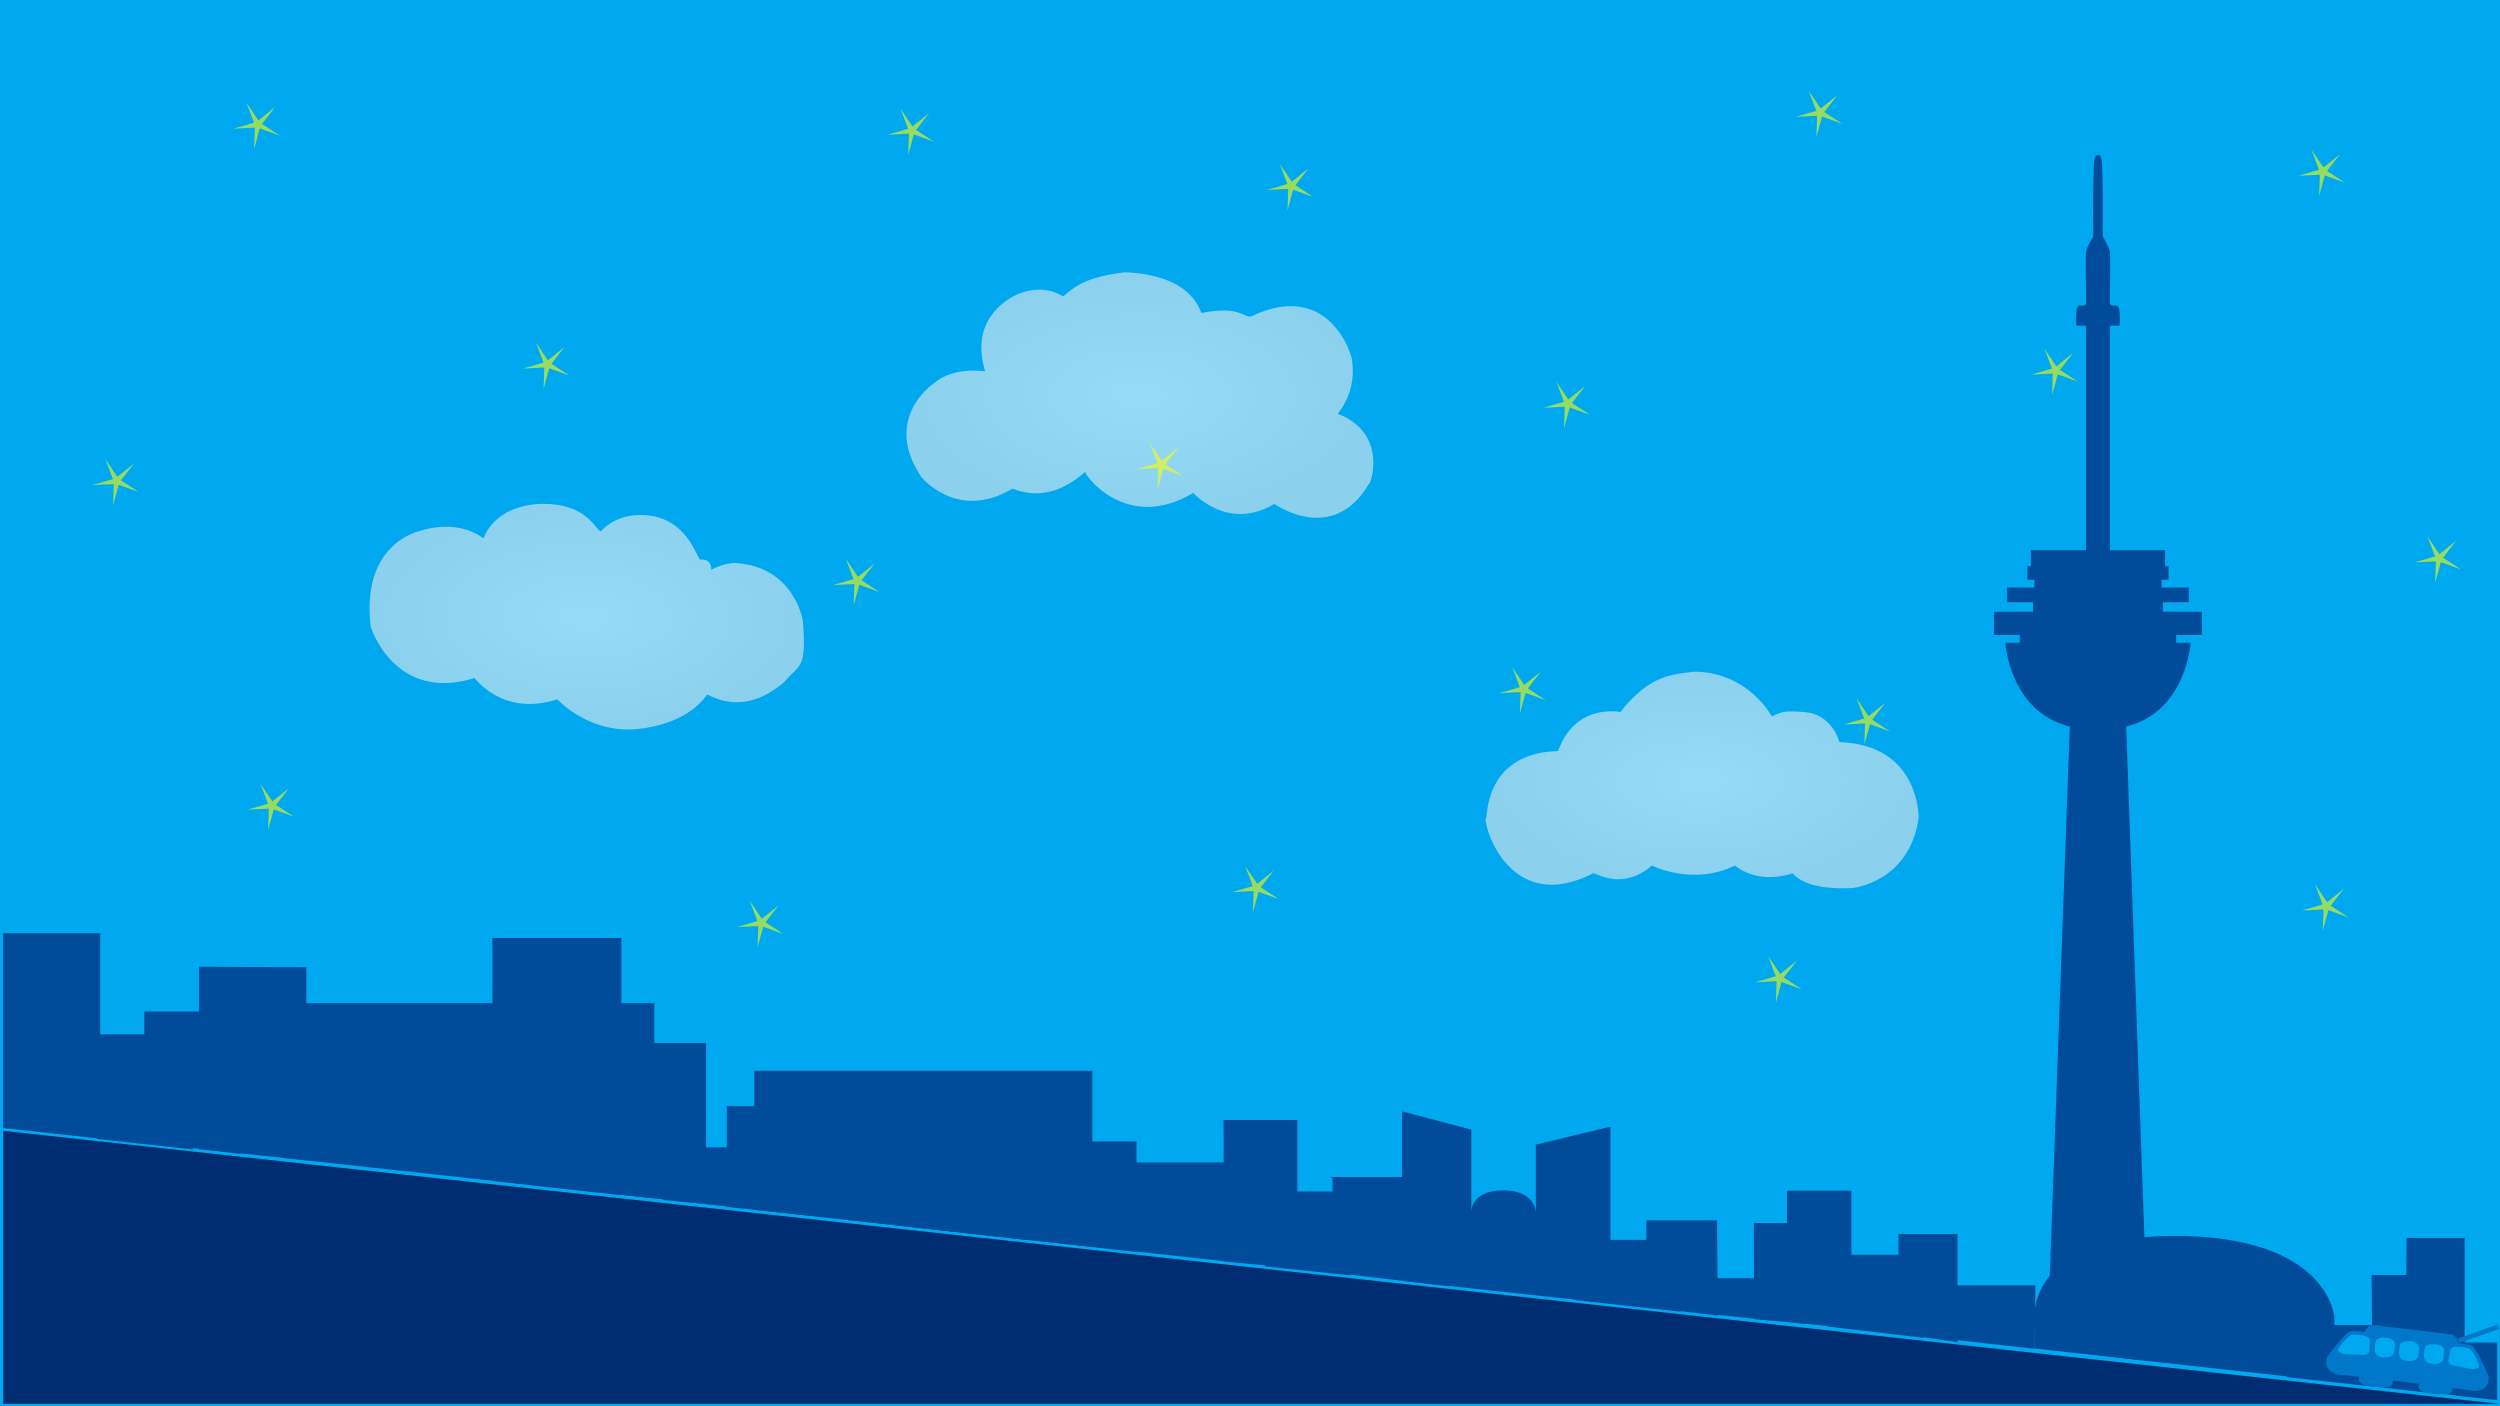 <?xml version="1.0" encoding="UTF-8" standalone="no"?>
<!DOCTYPE svg  PUBLIC '-//W3C//DTD SVG 1.1//EN'  'http://www.w3.org/Graphics/SVG/1.1/DTD/svg11.dtd'>
<!-- Animated using aniGen version 0.8.1 Quality of Life - http://anigen.org -->
<svg id="svg" xmlns:rdf="http://www.w3.org/1999/02/22-rdf-syntax-ns#" style="" xmlns="http://www.w3.org/2000/svg" anigen:version="0.8.1" xmlns:osb="http://www.openswatchbook.org/uri/2009/osb" xmlns:anigen="http://www.anigen.org/namespace" height="1080" viewBox="0 0 1920 1080" width="1920" version="1.1" preserveAspectRatio="xMidYMid" xmlns:cc="http://creativecommons.org/ns#" xmlns:xlink="http://www.w3.org/1999/xlink" xmlns:dc="http://purl.org/dc/elements/1.1/">
 <rect x="0" y="0" width="1920" height="1080" fill="#808080" stroke="none"/>
 <defs id="defs4177">
  <linearGradient id="linearGradient7401">
   <stop id="stop7403" stop-color="#fff" stop-opacity=".588" offset="0"/>
   <stop id="stop7405" stop-color="#ececec" stop-opacity=".588" offset="1"/>
  </linearGradient>
  <radialGradient id="radialGradient7391" xlink:href="#linearGradient7401" gradientUnits="userSpaceOnUse" cy="303.37" cx="875.45" gradientTransform="matrix(1 0 0 .527 0 143.49)" r="179.8"/>
  <radialGradient id="radialGradient7399" xlink:href="#linearGradient7401" gradientUnits="userSpaceOnUse" cy="467.04" cx="1305.2" gradientTransform="matrix(1 0 0 .502 0 232.7)" r="166.79"/>
  <radialGradient id="radialGradient7415" xlink:href="#linearGradient7401" gradientUnits="userSpaceOnUse" cy="473.6" cx="450.62" gradientTransform="matrix(1 0 0 .521 0 226.88)" r="167.3"/>
 </defs>
 <g id="layer17">
  <path id="rect5622" stroke-width="0" d="m0.001 0.027h1920v1080.3h-1920z" width="1919.997" height="1080.274" class="YgNPKkQA_0" fill="#00a9ef">
   <animate id="animate4001" begin="0s" additive="replace" calcMode="spline" keySplines="0 0 1 1;0 0 1 1;0 0 1 1;0 0 1 1;0 0 1 1;0 0 1 1;0 0 1 1;0 0 1 1" repeatCount="indefinite" attributeName="fill" values="#5bc2f4;#00a9ef;#004c9b;#002d72;#000000;#002d72;#004c9b;rgb(0, 169, 239);#5bc2f4" attributeType="auto" accumulate="none" dur="10s" fill="freeze" keyTimes="0;0.1;0.2;0.3;0.4;0.7;0.8;0.9;1"/>
  </path>
  <path id="path5698" d="m1299.7 383.85c41.5 0.71 59 34.3 59 34.3s5.5-2.66 9.3-3.36c5.1-0.91 14.2-0.22 19.2 0.53 9.3 1.41 19.6 9.19 23.5 22.63 62.2 2.12 60.8 58.33 60.8 58.33-7.1 49.57-50.9 53.74-50.9 53.74-38 2.05-45.5-11.51-46-11.31-27.6 9.19-44.2-6.01-44.2-6.01-31.5 15.81-63.7 0.41-63.6 0-23.5 20.06-43.2 5.26-45.3 6.01-67.8 34.59-86.3-44.6-82-42.78 4.3-55.35 55.1-50.09 55.2-51.27 13.6-38.61 51-29.3 47.7-29.69 22.4-29.03 40.9-29.16 57.3-31.12z" fill-rule="evenodd" stroke="#fff" transform="translate(2 132)" stroke-width="1px" class="YgNPKkQA_2" fill="url(#radialGradient7399)">
   <animateTransform id="animateTransform1142" begin="0s" additive="sum" calcMode="spline" keySplines="0 0 1 1;0 0 1 1;0 0 1 1" repeatCount="indefinite" attributeName="transform" values="0 0;-1500.114 0;951.886 0;0 0" attributeType="auto" accumulate="none" dur="10s" fill="freeze" type="translate" keyTimes="0;0.5;0.5;1"/>
  </path>
  <path id="path7381" d="m922.77 240.31c29.56-5.52 31.5 3.28 37.83 2.83 62.9-30.38 79.2 35.16 77.8 33.94 3.5 24.22-10.4 39.87-11 40.66 40.3 15.78 24.1 56.84 24.2 53.39-20.8 36.19-53.03 28.79-72.96 15.91-35.84 21.4-62.23-8.49-62.23-8.49-52.03 31.29-84.87-15.6-82.91-16.26-30.59 27.49-54.92 12.39-56.04 13.08-42.61 25.27-69.91-9.11-70-9.19-29-43.15 6.43-69.71 10.14-72.11 14.48-12.29 36.96-9.22 39-8.86-12.23-39.84 17.17-55.92 25.46-59.48 21.46-8.51 33.54 2.19 34.65 1.85 10.06-9.18 20.2-15.16 47.29-18.47 54.97 2.28 58.01 32.99 58.77 31.2z" fill-rule="evenodd" stroke="#fff" transform="" stroke-width="1px" class="YgNPKkQA_3" fill="url(#radialGradient7391)">
   <animateTransform id="animateTransform514" begin="0s" additive="sum" calcMode="spline" keySplines="0 0 1 1;0 0 1 1;0 0 1 1" repeatCount="indefinite" attributeName="transform" values="0 0;-1031.151 0;1280.849 0;0 0" attributeType="auto" accumulate="none" dur="10s" fill="freeze" type="translate" keyTimes="0;0.5;0.5;1"/>
  </path>
  <path id="path7407" d="m419.25 387c33.05 0.7 38.65 21.31 42.25 21 12.9-13.62 29.04-12.43 32.21-12.45 34.45 0.96 41.68 34.22 44.04 34.2 9.34-0.83 8.5 7.75 8.5 7.75 7.91-3.86 12.9-4.82 17.6-5.18 46 2.25 52.65 43.93 52.65 43.93 3.35 38.54-2.73 33.68-14 47.37-31.82 27.47-55.45 10.83-59.5 9.88-18.62 26.38-58.88 26.75-58.88 26.75-35 0.63-56.12-23.25-56.12-23.25-41.62 13.86-63.5-16.25-63.5-16.25-61.72 19.14-79.75-39.25-79.75-39.25-8-64.5 37.75-73.75 37.75-73.75 31.25-9.75 48.75 5.75 48.75 5.75 11.75-29 48-26.5 48-26.5z" fill-rule="evenodd" stroke="#fff" transform="" stroke-width="1px" class="YgNPKkQA_4" fill="url(#radialGradient7415)">
   <animateTransform id="animateTransform2462" begin="0s" additive="sum" calcMode="spline" keySplines="0 0 1 1;0 0 1 1;0 0 1 1" repeatCount="indefinite" attributeName="transform" values="0 0;-728 0;1775 0;0 0" attributeType="auto" accumulate="none" dur="10s" fill="freeze" type="translate" keyTimes="0;0.5;0.5;1"/>
  </path>
 </g>
 <g id="layer18" style="" fill-opacity=".588" stroke="#fd0" stroke-width="4.5" fill="#ff0">
  <path id="path7424" class="YgNPKkQA_5" d="m214.96 104.19-15.465-5.585-4.331 15.862 0.533-16.434-16.424 0.782 15.795-4.572-5.819-15.379 9.229 13.609 12.828-10.287-10.091 12.982z">
   <animate id="animate9308" begin="0s" additive="replace" calcMode="spline" keySplines=".25 0 .75 .75;.25 .25 .75 1" repeatCount="indefinite" attributeName="opacity" values="0;1;0" attributeType="auto" accumulate="none" dur="10s" fill="freeze" keyTimes="0;0.5;1"/>
  </path>
  <path id="path7424-7" class="YgNPKkQA_6" d="m106.63 377.92-15.465-5.585-4.331 15.862 0.533-16.434-16.424 0.782 15.795-4.572-5.819-15.379 9.229 13.609 12.828-10.287-10.091 12.982z">
   <animate id="animate3127" begin="0s" additive="replace" calcMode="spline" keySplines=".25 0 .75 .75;.25 .25 .75 1" repeatCount="indefinite" attributeName="opacity" values="0;1;0" attributeType="auto" accumulate="none" dur="10s" fill="freeze" keyTimes="0;0.5;1"/>
  </path>
  <path id="path7424-3" class="YgNPKkQA_7" d="m437.28 288.43-15.465-5.585-4.331 15.862 0.533-16.434-16.424 0.782 15.795-4.572-5.819-15.379 9.229 13.609 12.828-10.287-10.091 12.982z">
   <animate id="animate3930" begin="0s" additive="replace" calcMode="spline" keySplines=".25 0 .75 .75;.25 .25 .75 1" repeatCount="indefinite" attributeName="opacity" values="0;1;0" attributeType="auto" accumulate="none" dur="10s" fill="freeze" keyTimes="0;0.5;1"/>
  </path>
  <path id="path7424-7-9" class="YgNPKkQA_8" d="m225.71 627.22-15.465-5.585-4.331 15.862 0.533-16.434-16.424 0.782 15.795-4.572-5.819-15.379 9.229 13.609 12.828-10.287-10.091 12.982z">
   <animate id="animate2532" begin="0s" additive="replace" calcMode="spline" keySplines=".25 0 .75 .75;.25 .25 .75 1" repeatCount="indefinite" attributeName="opacity" values="0;1;0" attributeType="auto" accumulate="none" dur="10s" fill="freeze" keyTimes="0;0.5;1"/>
  </path>
  <path id="path7424-79" class="YgNPKkQA_9" d="m717.29 108.83-15.465-5.585-4.331 15.862 0.533-16.434-16.424 0.782 15.795-4.572-5.819-15.379 9.229 13.609 12.828-10.287-10.091 12.982z">
   <animate id="animate3373" begin="0s" additive="replace" calcMode="spline" keySplines=".25 0 .75 .75;.25 .25 .75 1" repeatCount="indefinite" attributeName="opacity" values="0;1;0" attributeType="auto" accumulate="none" dur="10s" fill="freeze" keyTimes="0;0.5;1"/>
  </path>
  <path id="path7424-7-7" class="YgNPKkQA_10" d="m675.43 454.69-15.465-5.585-4.331 15.862 0.533-16.434-16.424 0.782 15.795-4.572-5.819-15.379 9.229 13.609 12.828-10.287-10.091 12.982z">
   <animate id="animate7793" begin="0s" additive="replace" calcMode="spline" keySplines=".25 0 .75 .75;.25 .25 .75 1" repeatCount="indefinite" attributeName="opacity" values="0;1;0" attributeType="auto" accumulate="none" dur="10s" fill="freeze" keyTimes="0;0.5;1"/>
  </path>
  <path id="path7424-2" class="YgNPKkQA_11" d="m1008.6 151.26-15.465-5.585-4.331 15.862 0.533-16.434-16.424 0.782 15.795-4.572-5.819-15.379 9.229 13.609 12.828-10.287-10.091 12.982z">
   <animate id="animate7645" begin="0s" additive="replace" calcMode="spline" keySplines=".25 0 .75 .75;.25 .25 .75 1" repeatCount="indefinite" attributeName="opacity" values="0;1;0" attributeType="auto" accumulate="none" dur="10s" fill="freeze" keyTimes="0;0.5;1"/>
  </path>
  <path id="path7424-7-72" class="YgNPKkQA_12" d="m908.78 365.59-15.465-5.585-4.331 15.862 0.533-16.434-16.424 0.782 15.795-4.572-5.819-15.379 9.229 13.609 12.828-10.287-10.091 12.982z">
   <animate id="animate2805" begin="0s" additive="replace" calcMode="spline" keySplines=".25 0 .75 .75;.25 .25 .75 1" repeatCount="indefinite" attributeName="opacity" values="0;1;0" attributeType="auto" accumulate="none" dur="10s" fill="freeze" keyTimes="0;0.5;1"/>
  </path>
  <path id="path7424-7-9-5" class="YgNPKkQA_13" d="m601.61 717.34-15.465-5.585-4.331 15.862 0.533-16.434-16.424 0.782 15.795-4.572-5.819-15.379 9.229 13.609 12.828-10.287-10.091 12.982z">
   <animate id="animate9862" begin="0s" additive="replace" calcMode="spline" keySplines=".25 0 .75 .75;.25 .25 .75 1" repeatCount="indefinite" attributeName="opacity" values="0;1;0" attributeType="auto" accumulate="none" dur="10s" fill="freeze" keyTimes="0;0.5;1"/>
  </path>
  <path id="path7424-7-7-5" class="YgNPKkQA_14" d="m982.03 690.47-15.465-5.585-4.331 15.862 0.533-16.434-16.424 0.782 15.795-4.572-5.819-15.379 9.229 13.609 12.828-10.287-10.091 12.982z">
   <animate id="animate4863" begin="0s" additive="replace" calcMode="spline" keySplines=".25 0 .75 .75;.25 .25 .75 1" repeatCount="indefinite" attributeName="opacity" values="0;1;0" attributeType="auto" accumulate="none" dur="10s" fill="freeze" keyTimes="0;0.5;1"/>
  </path>
  <path id="path7424-7-72-8" class="YgNPKkQA_15" d="m1187.1 537.73-15.465-5.585-4.331 15.862 0.533-16.434-16.424 0.782 15.795-4.572-5.819-15.379 9.229 13.609 12.828-10.287-10.091 12.982z">
   <animate id="animate2801" begin="0s" additive="replace" calcMode="spline" keySplines=".25 0 .75 .75;.25 .25 .75 1" repeatCount="indefinite" attributeName="opacity" values="0;1;0" attributeType="auto" accumulate="none" dur="10s" fill="freeze" keyTimes="0;0.5;1"/>
  </path>
  <path id="path7424-7-9-6" class="YgNPKkQA_16" d="m1221 318.53-15.465-5.585-4.331 15.862 0.533-16.434-16.424 0.782 15.794-4.572-5.819-15.379 9.229 13.609 12.828-10.287-10.091 12.982z">
   <animate id="animate9124" begin="0s" additive="replace" calcMode="spline" keySplines=".25 0 .75 .75;.25 .25 .75 1" repeatCount="indefinite" attributeName="opacity" values="0;1;0" attributeType="auto" accumulate="none" dur="10s" fill="freeze" keyTimes="0;0.5;1"/>
  </path>
  <path id="path7424-7-7-7" class="YgNPKkQA_17" d="m1595.8 293.07-15.465-5.585-4.331 15.862 0.533-16.434-16.424 0.782 15.794-4.572-5.819-15.379 9.229 13.609 12.828-10.287-10.091 12.982z">
   <animate id="animate2582" begin="0s" additive="replace" calcMode="spline" keySplines=".25 0 .75 .75;.25 .25 .75 1" repeatCount="indefinite" attributeName="opacity" values="0;1;0" attributeType="auto" accumulate="none" dur="10s" fill="freeze" keyTimes="0;0.5;1"/>
  </path>
  <path id="path7424-7-72-5" class="YgNPKkQA_18" d="m1800.9 140.34-15.465-5.585-4.331 15.862 0.533-16.434-16.424 0.782 15.794-4.572-5.819-15.379 9.229 13.609 12.828-10.287-10.091 12.982z">
   <animate id="animate3752" begin="0s" additive="replace" calcMode="spline" keySplines=".25 0 .75 .75;.25 .25 .75 1" repeatCount="indefinite" attributeName="opacity" values="0;1;0" attributeType="auto" accumulate="none" dur="10s" fill="freeze" keyTimes="0;0.5;1"/>
  </path>
  <path id="path7424-7-7-7-4" class="YgNPKkQA_19" d="m1451.6 561.77-15.465-5.585-4.331 15.862 0.533-16.434-16.424 0.782 15.794-4.572-5.819-15.379 9.229 13.609 12.828-10.287-10.091 12.982z">
   <animate id="animate7991" begin="0s" additive="replace" calcMode="spline" keySplines=".25 0 .75 .75;.25 .25 .75 1" repeatCount="indefinite" attributeName="opacity" values="0;1;0" attributeType="auto" accumulate="none" dur="10s" fill="freeze" keyTimes="0;0.5;1"/>
  </path>
  <path id="path7424-7-7-7-3" class="YgNPKkQA_20" d="m1383.7 759.76-15.465-5.585-4.331 15.862 0.533-16.434-16.424 0.782 15.794-4.572-5.819-15.379 9.229 13.609 12.828-10.287-10.091 12.982z">
   <animate id="animate9179" begin="0s" additive="replace" calcMode="spline" keySplines=".25 0 .75 .75;.25 .25 .75 1" repeatCount="indefinite" attributeName="opacity" values="0;1;0" attributeType="auto" accumulate="none" dur="10s" fill="freeze" keyTimes="0;0.5;1"/>
  </path>
  <path id="path7424-7-7-7-9" class="YgNPKkQA_21" d="m1803.7 704.61-15.465-5.585-4.331 15.862 0.533-16.434-16.424 0.782 15.794-4.572-5.819-15.379 9.229 13.609 12.828-10.287-10.091 12.982z">
   <animate id="animate9957" begin="0s" additive="replace" calcMode="spline" keySplines=".25 0 .75 .75;.25 .25 .75 1" repeatCount="indefinite" attributeName="opacity" values="0;1;0" attributeType="auto" accumulate="none" dur="10s" fill="freeze" keyTimes="0;0.5;1"/>
  </path>
  <path id="path7424-7-7-7-48" class="YgNPKkQA_22" d="m1890 437.32-15.465-5.585-4.331 15.862 0.533-16.434-16.424 0.782 15.794-4.572-5.819-15.379 9.229 13.609 12.828-10.287-10.091 12.982z">
   <animate id="animate7352" begin="0s" additive="replace" calcMode="spline" keySplines=".25 0 .75 .75;.25 .25 .75 1" repeatCount="indefinite" attributeName="opacity" values="0;1;0" attributeType="auto" accumulate="none" dur="10s" fill="freeze" keyTimes="0;0.5;1"/>
  </path>
  <path id="path7424-7-7-7-46" class="YgNPKkQA_23" d="m1414.8 95.081-15.465-5.585-4.331 15.862 0.533-16.434-16.424 0.782 15.795-4.572-5.819-15.379 9.229 13.609 12.828-10.287-10.091 12.982z">
   <animate id="animate388" begin="0s" additive="replace" calcMode="spline" keySplines=".25 0 .75 .75;.25 .25 .75 1" repeatCount="indefinite" attributeName="opacity" values="0;1;0" attributeType="auto" accumulate="none" dur="10s" fill="freeze" keyTimes="0;0.5;1"/>
  </path>
 </g>
 <g id="layer2" transform="translate(0,855)">
  <path id="path4753" d="m2.412 13.455v209.72h1917.6z" fill-rule="evenodd" stroke="#002d72" stroke-width="4.798px" class="YgNPKkQA_24" fill="#002d72"/>
 </g>
 <g id="layer4" fill-rule="evenodd" transform="translate(0,855)" stroke="#002d72" stroke-width="4.798px" fill="#004c9b">
  <path id="path4756" d="m2.337 11.367v-149.69h74.634v157.75z" class="YgNPKkQA_25"/>
  <path id="path4758" d="m152.8-112.56v140.15l82.479 8.481v-148.21z" class="YgNPKkQA_26"/>
  <path id="path4762" d="m558.19-5.489v77.39l74.209 7.845v-85.235z" class="YgNPKkQA_27"/>
  <path id="path4764" d="m939.7 5.172h56.672v114.24l-56.372-5.697z" class="YgNPKkQA_28"/>
  <path id="path4766" d="m1021.6 48.95h91.755v83.958l-89.956-10.495v-72.864z" stroke-opacity=".945" class="YgNPKkQA_29"/>
  <path id="path4770" d="m1373.9 59.445h47.976v105.85l-49.476-5.098v-100.45z" class="YgNPKkQA_30"/>
  <path id="path4774" d="m1848.2 95.727h44.678v121.74l-45.278-5.098z" class="YgNPKkQA_31"/>
  <path id="path4812" d="m1296.5 126.6h68.273v33.076l-68.273-7.209z" class="YgNPKkQA_32"/>
  <path id="path4817" d="m1563.2 132.12h-71.241v40.921l70.605 7.845z" class="YgNPKkQA_33"/>
 </g>
 <g id="layer5" fill-rule="evenodd" transform="translate(0,855)" stroke-width="4.798px" fill="#004c9b">
  <path id="path4777" d="m36.183-60.687h86.507v85.235l-87.567-9.965v-75.482z" stroke="#002d72" class="YgNPKkQA_34"/>
  <path id="path4779" d="m217.47-84.575h285.05v150.02l-285.46-31.185v-119.04z" stroke="#002d72" class="YgNPKkQA_35"/>
  <path id="path4781" d="m569.38 72.338v-46.177h-59.97v40.48z" stroke="#002d72" class="YgNPKkQA_36"/>
  <path id="path4783" d="m579.28 74.137v-106.75h259.67v135.23z" stroke="#002d72" class="YgNPKkQA_37"/>
  <path id="path4785" d="m1037.1 124.51v-64.468h-65.368v57.571z" stroke-opacity=".98" stroke="#002e74" class="YgNPKkQA_38"/>
  <path id="path4789" d="m1346.9 84.332h39.58v77.362l-39.28-3.598z" stroke="#002d72" class="YgNPKkQA_39"/>
  <path id="path4768" d="m1264.7 82.233h53.973l0.6 73.164-54.873-6.597v-66.567z" stroke="#002d72" class="YgNPKkQA_40"/>
  <path id="path4772" d="m1458.1 92.728h45.278v83.059l-45.877-6.597z" stroke="#002d72" class="YgNPKkQA_41"/>
  <path id="path4836" d="m1756.3 162.59h114.09v52.624l-114.39-12.594z" stroke="#002d72" class="YgNPKkQA_42"/>
 </g>
 <g id="layer6" fill-rule="evenodd" transform="translate(0,855)" stroke="#002d72" stroke-width="4.798px" fill="#004c9b">
  <path id="path4760" d="m378.18 51.97v-186.58h99.017v197.61z" class="YgNPKkQA_43"/>
  <path id="path4803" d="m110.82-78.215h73.785v109.41l-73.785-8.905z" class="YgNPKkQA_44"/>
  <path id="path4787" d="m1290.8 152.4v-55.173h-81.56v46.177z" class="YgNPKkQA_45"/>
  <path id="path4791" d="m1403.9 108.62h73.164v63.868l-73.164-8.696z" class="YgNPKkQA_46"/>
  <path id="path4828" d="m643.14 81.034v-59.371h229.69v84.858z" class="YgNPKkQA_47"/>
  <path id="path4839" d="m1821.4 124.21h40.18v88.906l-39.581-4.498z" class="YgNPKkQA_48"/>
  <path id="path4841" d="m1886.1 176.09h31.784v44.228l-31.784-3.448z" class="YgNPKkQA_49"/>
 </g>
 <g id="layer7" fill-rule="evenodd" transform="translate(0,855)" stroke="#002d72" stroke-width="4.798px" fill="#004c9b">
  <path id="path4806" d="m74.348-38.353h73.785v66.152l-73.361-8.057z" class="YgNPKkQA_50"/>
  <path id="path4834" d="m728.9 37.706h223.09v77.212l-223.99-24.588z" class="YgNPKkQA_51"/>
 </g>
 <g id="layer8" transform="translate(0,855)">
  <path id="path4830" d="m683.02 85.532v-94.453h107.05v106.45z" fill-rule="evenodd" stroke="#002d72" stroke-width="4.798px" class="YgNPKkQA_52" fill="#004c9b"/>
 </g>
 <g id="layer9" transform="translate(0,855)">
  <path id="path4844" d="m430.77-43.866 29.896-10.177h81.63v93.08l-27.139 11.237 54.915 22.687-139.51-15.69z" fill-rule="evenodd" stroke="#002d72" stroke-width="4.798px" class="YgNPKkQA_53" fill="#004c9b"/>
 </g>
 <g id="layer10" transform="translate(0,855)">
  <path id="path4859" d="m1179.5 76.035s0.023-16.822-25.1-16.822c-24.383 0-24.409 15.974-24.409 15.974v-62.654l-53.219-13.994v130.18l160.04 17.378v-135.83l-57.311 13.793z" fill-rule="evenodd" stroke="#002d72" stroke-width="4.798px" class="YgNPKkQA_54" fill="#004c9b"/>
 </g>
 <g id="layer11" transform="translate(0,855)">
  <path id="path4862" d="m1792.8 156.5s-4.24-62.336-122.76-62.336c-112.37 0-107.5 61.488-107.5 61.488v25.019l230.26 25.443z" fill-rule="evenodd" stroke="#002d72" stroke-width="4.798px" class="YgNPKkQA_55" fill="#004c9b"/>
 </g>
 <g id="layer12" transform="translate(0,855)">
  <path id="path4867" d="m1650.3 190.48-17.391-487.41c46.477-11.694 49.476-64.468 49.476-64.468h-11.095v-5.997h19.79v-17.758l-29.985-0.106v-7.177l19.94-0.106v-11.296l-20.84 0.075-0.15-5.996 5.397-0.038v-10.373h-2.699v-12.294h-42.279v-172.43h7.36s1.356-15.402-2.317-15.402c-3.142 0-5.104 0.541-5.104-2.832 0-16.844 0.766-35.999-0.212-39.649-0.77-2.874-5.301-10.813-5.301-10.813s0.212-35.196-0.212-45.374c-0.424-10.177 0.212-16.962-3.428-16.962-3.64 0-3.004 6.785-3.428 16.962-0.424 10.177-0.212 45.374-0.212 45.374s-4.531 7.939-5.301 10.813c-0.978 3.65-0.212 22.805-0.212 39.649 0 3.373-1.962 2.832-5.104 2.832-3.674 0-2.317 15.402-2.317 15.402h7.36v172.43h-42.279v12.294h-2.699v10.373l5.397 0.038-0.15 5.996-20.84-0.075v11.296l19.94 0.106v7.177l-29.985 0.106v17.758h19.79v5.997h-11.094s2.998 52.774 49.476 64.468l-17.391 477.87z" fill-rule="evenodd" stroke="#002d72" stroke-width="4.798px" class="YgNPKkQA_56" fill="#004c9b"/>
 </g>
 <g id="layer13" transform="translate(0,855)">
  <path id="path4914" d="m1920.3 163.71-1920-213.09" stroke="#000" stroke-width="4.801px" class="YgNPKkQA_57" fill="none"/>
 </g>
 <g id="layer14">
  <path id="path4917" d="m0.125 12.125 1919.9 207.3" transform="translate(0,855)" class="YgNPKkQA_58" stroke="#00a9ef" stroke-width="4.5" fill="none"/>
 </g>
 <g id="layer15">
  <g id="g4314" transform="translate(955.96 633.54)">
   <path id="path3397" d="m867.14 384.08c-4.77-0.62-7.16 5.3-7.16 5.3s-9.38-1.64-12.03 0.05c-4.25 2.73-15.92 17.64-16.41 18.89-4.45 11.53 7.88 13.73 7.88 13.73l52.44 5.81 52.32 6.84s12.5 0.79 10.92-11.46c-0.18-1.34-7.97-18.59-11.45-22.25-2.17-2.28-11.68-2.91-11.68-2.91s-0.91-6.32-5.69-6.85z" fill-rule="evenodd" stroke="#000" stroke-width="1px" class="YgNPKkQA_59" fill="#0077c8"/>
   <path id="path3431" d="m881.67 427.96c-0.51 3.08-1.7 4.61-13.78 3.58-7.88-0.81-12.64-2.55-12.29-6.19 0.75-5.45 2.65-4.77 13.21-3.98 14.25 1.32 13.25 3.76 12.86 6.59z" fill-rule="evenodd" stroke="#000" stroke-width="1px" class="YgNPKkQA_60" fill="#0077c8"/>
   <path id="path3431-0" d="m927.58 433.49c-0.51 3.07-1.7 4.6-13.79 3.58-7.87-0.81-12.63-2.56-12.28-6.19 0.74-5.45 2.64-4.78 13.21-3.98 14.24 1.32 13.25 3.76 12.86 6.59z" fill-rule="evenodd" stroke="#000" stroke-width="1px" class="YgNPKkQA_61" fill="#0077c8"/>
   <path id="path3450" d="m864.66 395.08l-0.35 8.79s-0.18 4.38-5.93 3.72l-13.74-0.71s-7.6-0.97-4.86-5.44c2.74-4.46 6.36-7.78 6.36-7.78 2.01-1.99 3.17-3.12 6.81-2.8 12.02 0.55 11.71 4.22 11.71 4.22z" stroke="#000" stroke-width="1px" class="YgNPKkQA_62" fill="none"/>
   <path id="path3450-0" d="m925.62 402.19l-1.75 8.63s-0.87 4.29 4.87 5.01l13.52 2.58s7.61 0.86 6.01-4.12c-1.6-4.99-4.33-9.07-4.33-9.07-1.48-2.42-2.33-3.79-5.94-4.34-11.81-2.32-12.38 1.31-12.38 1.31z" stroke="#000" stroke-width="1px" class="YgNPKkQA_63" fill="none"/>
   <path id="path3467" d="m883.84 398.69l-0.37 5.43c-0.35 6.29-8.66 5.41-8.66 5.41-8.22-0.34-7.56-6.91-7.56-6.91l0.34-4.59c0.17-0.94-0.16-5.34 8.86-4.72 7.61 0.6 7.39 5.38 7.39 5.38z" stroke="#000" stroke-width="1px" class="YgNPKkQA_64" fill="none"/>
   <path id="path3467-4" d="m902.43 401.4l-0.38 5.44c-0.34 6.28-8.65 5.4-8.65 5.4-8.22-0.34-7.57-6.9-7.57-6.9l0.35-4.6c0.16-0.94-0.17-5.34 8.86-4.72 7.61 0.6 7.39 5.38 7.39 5.38z" stroke="#000" stroke-width="1px" class="YgNPKkQA_65" fill="none"/>
   <path id="path3467-49" d="m921.68 403.65l-0.38 5.44c-0.34 6.28-8.65 5.4-8.65 5.4-8.22-0.34-7.57-6.9-7.57-6.9l0.35-4.6c0.16-0.94-0.17-5.34 8.86-4.72 7.61 0.6 7.39 5.38 7.39 5.38z" stroke="#000" stroke-width="1px" class="YgNPKkQA_66" fill="none"/>
   <path id="path3492" d="m850.95 406.67c-5.27-0.29-6.66-0.41-7.49-0.62-2.37-0.6-3.73-1.63-3.73-2.84 0-1.2 2.77-5.03 6.12-8.46 1.66-1.7 2.71-2.57 3.63-3 0.51-0.25 0.77-0.27 3-0.26 4.63 0.01 8.53 0.81 10.49 2.16 1.2 0.83 1.17 0.64 0.95 5.97-0.19 4.55-0.2 4.61-0.51 5.05-0.17 0.25-0.31 0.56-0.31 0.7 0 0.34-0.69 0.98-1.43 1.32-0.55 0.25-0.85 0.29-2.44 0.31-1 0.01-4.73-0.14-8.28-0.33z" class="YgNPKkQA_67" fill="#00a9ef"/>
   <path id="path3494" d="m874.35 408.96c-1.73-0.13-3.69-0.85-4.7-1.72-1.18-1.01-1.8-2.52-1.8-4.36 0.01-1.77 0.35-5.57 0.57-6.22 0.39-1.19 1.64-2.15 3.32-2.55 1.79-0.43 5.1-0.37 7.04 0.13 1.87 0.48 3.46 1.6 4.07 2.87 0.41 0.84 0.44 1.59 0.2 4.97-0.22 3.05-0.35 3.64-1.03 4.61-1.16 1.67-4.08 2.54-7.67 2.27z" class="YgNPKkQA_68" fill="#00a9ef"/>
   <path id="path3496" d="m893 411.65c-3.71-0.32-5.88-1.91-6.47-4.76-0.17-0.81-0.17-1.18 0.01-3.65 0.11-1.52 0.28-3.08 0.38-3.48 0.38-1.53 1.33-2.36 3.32-2.92 1.09-0.31 5.23-0.32 6.55-0.02 2.65 0.61 4.34 1.83 4.89 3.56 0.2 0.61 0.2 0.85-0.01 3.86-0.12 1.77-0.3 3.48-0.39 3.81-0.78 2.62-3.91 3.98-8.28 3.6z" class="YgNPKkQA_69" fill="#00a9ef"/>
   <path id="path3498" d="m912.29 413.91c-3.79-0.3-6.06-2.03-6.56-4.98-0.11-0.67-0.1-1.38 0.06-3.4 0.3-3.82 0.38-4.15 1.21-5.06 0.6-0.66 1.33-1.06 2.49-1.38 1.09-0.31 5.23-0.32 6.55-0.02 2.68 0.61 4.33 1.83 4.89 3.59 0.2 0.64 0.2 0.85-0.01 3.86-0.12 1.75-0.3 3.45-0.39 3.78-0.78 2.61-3.87 3.96-8.24 3.61z" class="YgNPKkQA_70" fill="#00a9ef"/>
   <path id="path3500" d="m934.98 416.49c-4.02-0.78-7.6-1.52-7.96-1.64-0.9-0.3-1.79-1.01-2.19-1.75-0.61-1.11-0.59-1.41 0.39-6.15 0.48-2.35 0.96-4.45 1.07-4.65 0.11-0.21 0.37-0.47 0.6-0.59 0.22-0.11 0.54-0.31 0.72-0.44 0.57-0.43 2.32-0.64 4.49-0.56 2.88 0.11 6.9 0.79 8.18 1.37 1.3 0.6 2.26 1.78 4.2 5.15 1.49 2.58 3.08 6.26 3.39 7.82 0.12 0.66 0.11 0.78-0.13 1.27-0.5 1.02-1.65 1.47-3.95 1.54-1.48 0.04-1.58 0.03-8.81-1.37z" class="YgNPKkQA_71" fill="#00a9ef"/>
   <path id="path3502" d="m954.9 422.56l6.83-34.93" stroke="#000" stroke-width="1.035px" class="YgNPKkQA_72" fill="none"/>
   <path id="path4312" d="m931.35 394.59l30.93-10.96 1.37 3.41-31.24 10.91z" fill-rule="evenodd" stroke="#000" stroke-width="1px" class="YgNPKkQA_73" fill="#0077c8"/>
   <animateTransform id="animateTransform6925" begin="0s" additive="sum" calcMode="spline" keySplines="0 0 1 1" repeatCount="indefinite" attributeName="transform" values="0 0;-1923.272 -211.929" attributeType="auto" accumulate="none" dur="10s" fill="freeze" type="translate" keyTimes="0;1"/>
  </g>
 </g>
 <style id="style1914">.YgNPKkQA_0{stroke-dasharray:6001 6003;stroke-dashoffset:6002;animation:YgNPKkQA_draw 2000ms linear 0ms forwards;}.YgNPKkQA_1{stroke-dasharray:0 2;stroke-dashoffset:1;animation:YgNPKkQA_draw 2000ms linear 13ms forwards;}.YgNPKkQA_2{stroke-dasharray:846 848;stroke-dashoffset:847;animation:YgNPKkQA_draw 2000ms linear 27ms forwards;}.YgNPKkQA_3{stroke-dasharray:989 991;stroke-dashoffset:990;animation:YgNPKkQA_draw 2000ms linear 41ms forwards;}.YgNPKkQA_4{stroke-dasharray:867 869;stroke-dashoffset:868;animation:YgNPKkQA_draw 2000ms linear 54ms forwards;}.YgNPKkQA_5{stroke-dasharray:165 167;stroke-dashoffset:166;animation:YgNPKkQA_draw 2000ms linear 68ms forwards;}.YgNPKkQA_6{stroke-dasharray:165 167;stroke-dashoffset:166;animation:YgNPKkQA_draw 2000ms linear 82ms forwards;}.YgNPKkQA_7{stroke-dasharray:165 167;stroke-dashoffset:166;animation:YgNPKkQA_draw 2000ms linear 95ms forwards;}.YgNPKkQA_8{stroke-dasharray:165 167;stroke-dashoffset:166;animation:YgNPKkQA_draw 2000ms linear 109ms forwards;}.YgNPKkQA_9{stroke-dasharray:165 167;stroke-dashoffset:166;animation:YgNPKkQA_draw 2000ms linear 123ms forwards;}.YgNPKkQA_10{stroke-dasharray:165 167;stroke-dashoffset:166;animation:YgNPKkQA_draw 2000ms linear 136ms forwards;}.YgNPKkQA_11{stroke-dasharray:165 167;stroke-dashoffset:166;animation:YgNPKkQA_draw 2000ms linear 150ms forwards;}.YgNPKkQA_12{stroke-dasharray:165 167;stroke-dashoffset:166;animation:YgNPKkQA_draw 2000ms linear 164ms forwards;}.YgNPKkQA_13{stroke-dasharray:165 167;stroke-dashoffset:166;animation:YgNPKkQA_draw 2000ms linear 178ms forwards;}.YgNPKkQA_14{stroke-dasharray:165 167;stroke-dashoffset:166;animation:YgNPKkQA_draw 2000ms linear 191ms forwards;}.YgNPKkQA_15{stroke-dasharray:165 167;stroke-dashoffset:166;animation:YgNPKkQA_draw 2000ms linear 205ms forwards;}.YgNPKkQA_16{stroke-dasharray:165 167;stroke-dashoffset:166;animation:YgNPKkQA_draw 2000ms linear 219ms forwards;}.YgNPKkQA_17{stroke-dasharray:165 167;stroke-dashoffset:166;animation:YgNPKkQA_draw 2000ms linear 232ms forwards;}.YgNPKkQA_18{stroke-dasharray:165 167;stroke-dashoffset:166;animation:YgNPKkQA_draw 2000ms linear 246ms forwards;}.YgNPKkQA_19{stroke-dasharray:165 167;stroke-dashoffset:166;animation:YgNPKkQA_draw 2000ms linear 260ms forwards;}.YgNPKkQA_20{stroke-dasharray:165 167;stroke-dashoffset:166;animation:YgNPKkQA_draw 2000ms linear 273ms forwards;}.YgNPKkQA_21{stroke-dasharray:165 167;stroke-dashoffset:166;animation:YgNPKkQA_draw 2000ms linear 287ms forwards;}.YgNPKkQA_22{stroke-dasharray:165 167;stroke-dashoffset:166;animation:YgNPKkQA_draw 2000ms linear 301ms forwards;}.YgNPKkQA_23{stroke-dasharray:165 167;stroke-dashoffset:166;animation:YgNPKkQA_draw 2000ms linear 315ms forwards;}.YgNPKkQA_24{stroke-dasharray:4057 4059;stroke-dashoffset:4058;animation:YgNPKkQA_draw 2000ms linear 328ms forwards;}.YgNPKkQA_25{stroke-dasharray:458 460;stroke-dashoffset:459;animation:YgNPKkQA_draw 2000ms linear 342ms forwards;}.YgNPKkQA_26{stroke-dasharray:454 456;stroke-dashoffset:455;animation:YgNPKkQA_draw 2000ms linear 356ms forwards;}.YgNPKkQA_27{stroke-dasharray:312 314;stroke-dashoffset:313;animation:YgNPKkQA_draw 2000ms linear 369ms forwards;}.YgNPKkQA_28{stroke-dasharray:337 339;stroke-dashoffset:338;animation:YgNPKkQA_draw 2000ms linear 383ms forwards;}.YgNPKkQA_29{stroke-dasharray:342 344;stroke-dashoffset:343;animation:YgNPKkQA_draw 2000ms linear 397ms forwards;}.YgNPKkQA_30{stroke-dasharray:306 308;stroke-dashoffset:307;animation:YgNPKkQA_draw 2000ms linear 410ms forwards;}.YgNPKkQA_31{stroke-dasharray:329 331;stroke-dashoffset:330;animation:YgNPKkQA_draw 2000ms linear 424ms forwards;}.YgNPKkQA_32{stroke-dasharray:196 198;stroke-dashoffset:197;animation:YgNPKkQA_draw 2000ms linear 438ms forwards;}.YgNPKkQA_33{stroke-dasharray:232 234;stroke-dashoffset:233;animation:YgNPKkQA_draw 2000ms linear 452ms forwards;}.YgNPKkQA_34{stroke-dasharray:337 339;stroke-dashoffset:338;animation:YgNPKkQA_draw 2000ms linear 465ms forwards;}.YgNPKkQA_35{stroke-dasharray:842 844;stroke-dashoffset:843;animation:YgNPKkQA_draw 2000ms linear 479ms forwards;}.YgNPKkQA_36{stroke-dasharray:207 209;stroke-dashoffset:208;animation:YgNPKkQA_draw 2000ms linear 493ms forwards;}.YgNPKkQA_37{stroke-dasharray:763 765;stroke-dashoffset:764;animation:YgNPKkQA_draw 2000ms linear 506ms forwards;}.YgNPKkQA_38{stroke-dasharray:254 256;stroke-dashoffset:255;animation:YgNPKkQA_draw 2000ms linear 520ms forwards;}.YgNPKkQA_39{stroke-dasharray:231 233;stroke-dashoffset:232;animation:YgNPKkQA_draw 2000ms linear 534ms forwards;}.YgNPKkQA_40{stroke-dasharray:250 252;stroke-dashoffset:251;animation:YgNPKkQA_draw 2000ms linear 547ms forwards;}.YgNPKkQA_41{stroke-dasharray:252 254;stroke-dashoffset:253;animation:YgNPKkQA_draw 2000ms linear 561ms forwards;}.YgNPKkQA_42{stroke-dasharray:322 324;stroke-dashoffset:323;animation:YgNPKkQA_draw 2000ms linear 575ms forwards;}.YgNPKkQA_43{stroke-dasharray:583 585;stroke-dashoffset:584;animation:YgNPKkQA_draw 2000ms linear 589ms forwards;}.YgNPKkQA_44{stroke-dasharray:359 361;stroke-dashoffset:360;animation:YgNPKkQA_draw 2000ms linear 602ms forwards;}.YgNPKkQA_45{stroke-dasharray:265 267;stroke-dashoffset:266;animation:YgNPKkQA_draw 2000ms linear 616ms forwards;}.YgNPKkQA_46{stroke-dasharray:266 268;stroke-dashoffset:267;animation:YgNPKkQA_draw 2000ms linear 630ms forwards;}.YgNPKkQA_47{stroke-dasharray:606 608;stroke-dashoffset:607;animation:YgNPKkQA_draw 2000ms linear 643ms forwards;}.YgNPKkQA_48{stroke-dasharray:254 256;stroke-dashoffset:255;animation:YgNPKkQA_draw 2000ms linear 657ms forwards;}.YgNPKkQA_49{stroke-dasharray:149 151;stroke-dashoffset:150;animation:YgNPKkQA_draw 2000ms linear 671ms forwards;}.YgNPKkQA_50{stroke-dasharray:272 274;stroke-dashoffset:273;animation:YgNPKkQA_draw 2000ms linear 684ms forwards;}.YgNPKkQA_51{stroke-dasharray:579 581;stroke-dashoffset:580;animation:YgNPKkQA_draw 2000ms linear 698ms forwards;}.YgNPKkQA_52{stroke-dasharray:416 418;stroke-dashoffset:417;animation:YgNPKkQA_draw 2000ms linear 712ms forwards;}.YgNPKkQA_53{stroke-dasharray:537 539;stroke-dashoffset:538;animation:YgNPKkQA_draw 2000ms linear 726ms forwards;}.YgNPKkQA_54{stroke-dasharray:722 724;stroke-dashoffset:723;animation:YgNPKkQA_draw 2000ms linear 739ms forwards;}.YgNPKkQA_55{stroke-dasharray:593 595;stroke-dashoffset:594;animation:YgNPKkQA_draw 2000ms linear 753ms forwards;}.YgNPKkQA_56{stroke-dasharray:2302 2304;stroke-dashoffset:2303;animation:YgNPKkQA_draw 2000ms linear 767ms forwards;}.YgNPKkQA_57{stroke-dasharray:1932 1934;stroke-dashoffset:1933;animation:YgNPKkQA_draw 2000ms linear 780ms forwards;}.YgNPKkQA_58{stroke-dasharray:1932 1934;stroke-dashoffset:1933;animation:YgNPKkQA_draw 2000ms linear 794ms forwards;}.YgNPKkQA_59{stroke-dasharray:296 298;stroke-dashoffset:297;animation:YgNPKkQA_draw 2000ms linear 808ms forwards;}.YgNPKkQA_60{stroke-dasharray:64 66;stroke-dashoffset:65;animation:YgNPKkQA_draw 2000ms linear 821ms forwards;}.YgNPKkQA_61{stroke-dasharray:64 66;stroke-dashoffset:65;animation:YgNPKkQA_draw 2000ms linear 835ms forwards;}.YgNPKkQA_62{stroke-dasharray:71 73;stroke-dashoffset:72;animation:YgNPKkQA_draw 2000ms linear 849ms forwards;}.YgNPKkQA_63{stroke-dasharray:71 73;stroke-dashoffset:72;animation:YgNPKkQA_draw 2000ms linear 863ms forwards;}.YgNPKkQA_64{stroke-dasharray:55 57;stroke-dashoffset:56;animation:YgNPKkQA_draw 2000ms linear 876ms forwards;}.YgNPKkQA_65{stroke-dasharray:55 57;stroke-dashoffset:56;animation:YgNPKkQA_draw 2000ms linear 890ms forwards;}.YgNPKkQA_66{stroke-dasharray:55 57;stroke-dashoffset:56;animation:YgNPKkQA_draw 2000ms linear 904ms forwards;}.YgNPKkQA_67{stroke-dasharray:67 69;stroke-dashoffset:68;animation:YgNPKkQA_draw 2000ms linear 917ms forwards;}.YgNPKkQA_68{stroke-dasharray:51 53;stroke-dashoffset:52;animation:YgNPKkQA_draw 2000ms linear 931ms forwards;}.YgNPKkQA_69{stroke-dasharray:51 53;stroke-dashoffset:52;animation:YgNPKkQA_draw 2000ms linear 945ms forwards;}.YgNPKkQA_70{stroke-dasharray:51 53;stroke-dashoffset:52;animation:YgNPKkQA_draw 2000ms linear 958ms forwards;}.YgNPKkQA_71{stroke-dasharray:67 69;stroke-dashoffset:68;animation:YgNPKkQA_draw 2000ms linear 972ms forwards;}.YgNPKkQA_72{stroke-dasharray:36 38;stroke-dashoffset:37;animation:YgNPKkQA_draw 2000ms linear 986ms forwards;}.YgNPKkQA_73{stroke-dasharray:74 76;stroke-dashoffset:75;animation:YgNPKkQA_draw 2000ms linear 1000ms forwards;}@keyframes YgNPKkQA_draw{100%{stroke-dashoffset:0;}}@keyframes YgNPKkQA_fade{0%{stroke-opacity:1;}94.444%{stroke-opacity:1;}100%{stroke-opacity:0;}}</style>
</svg>
